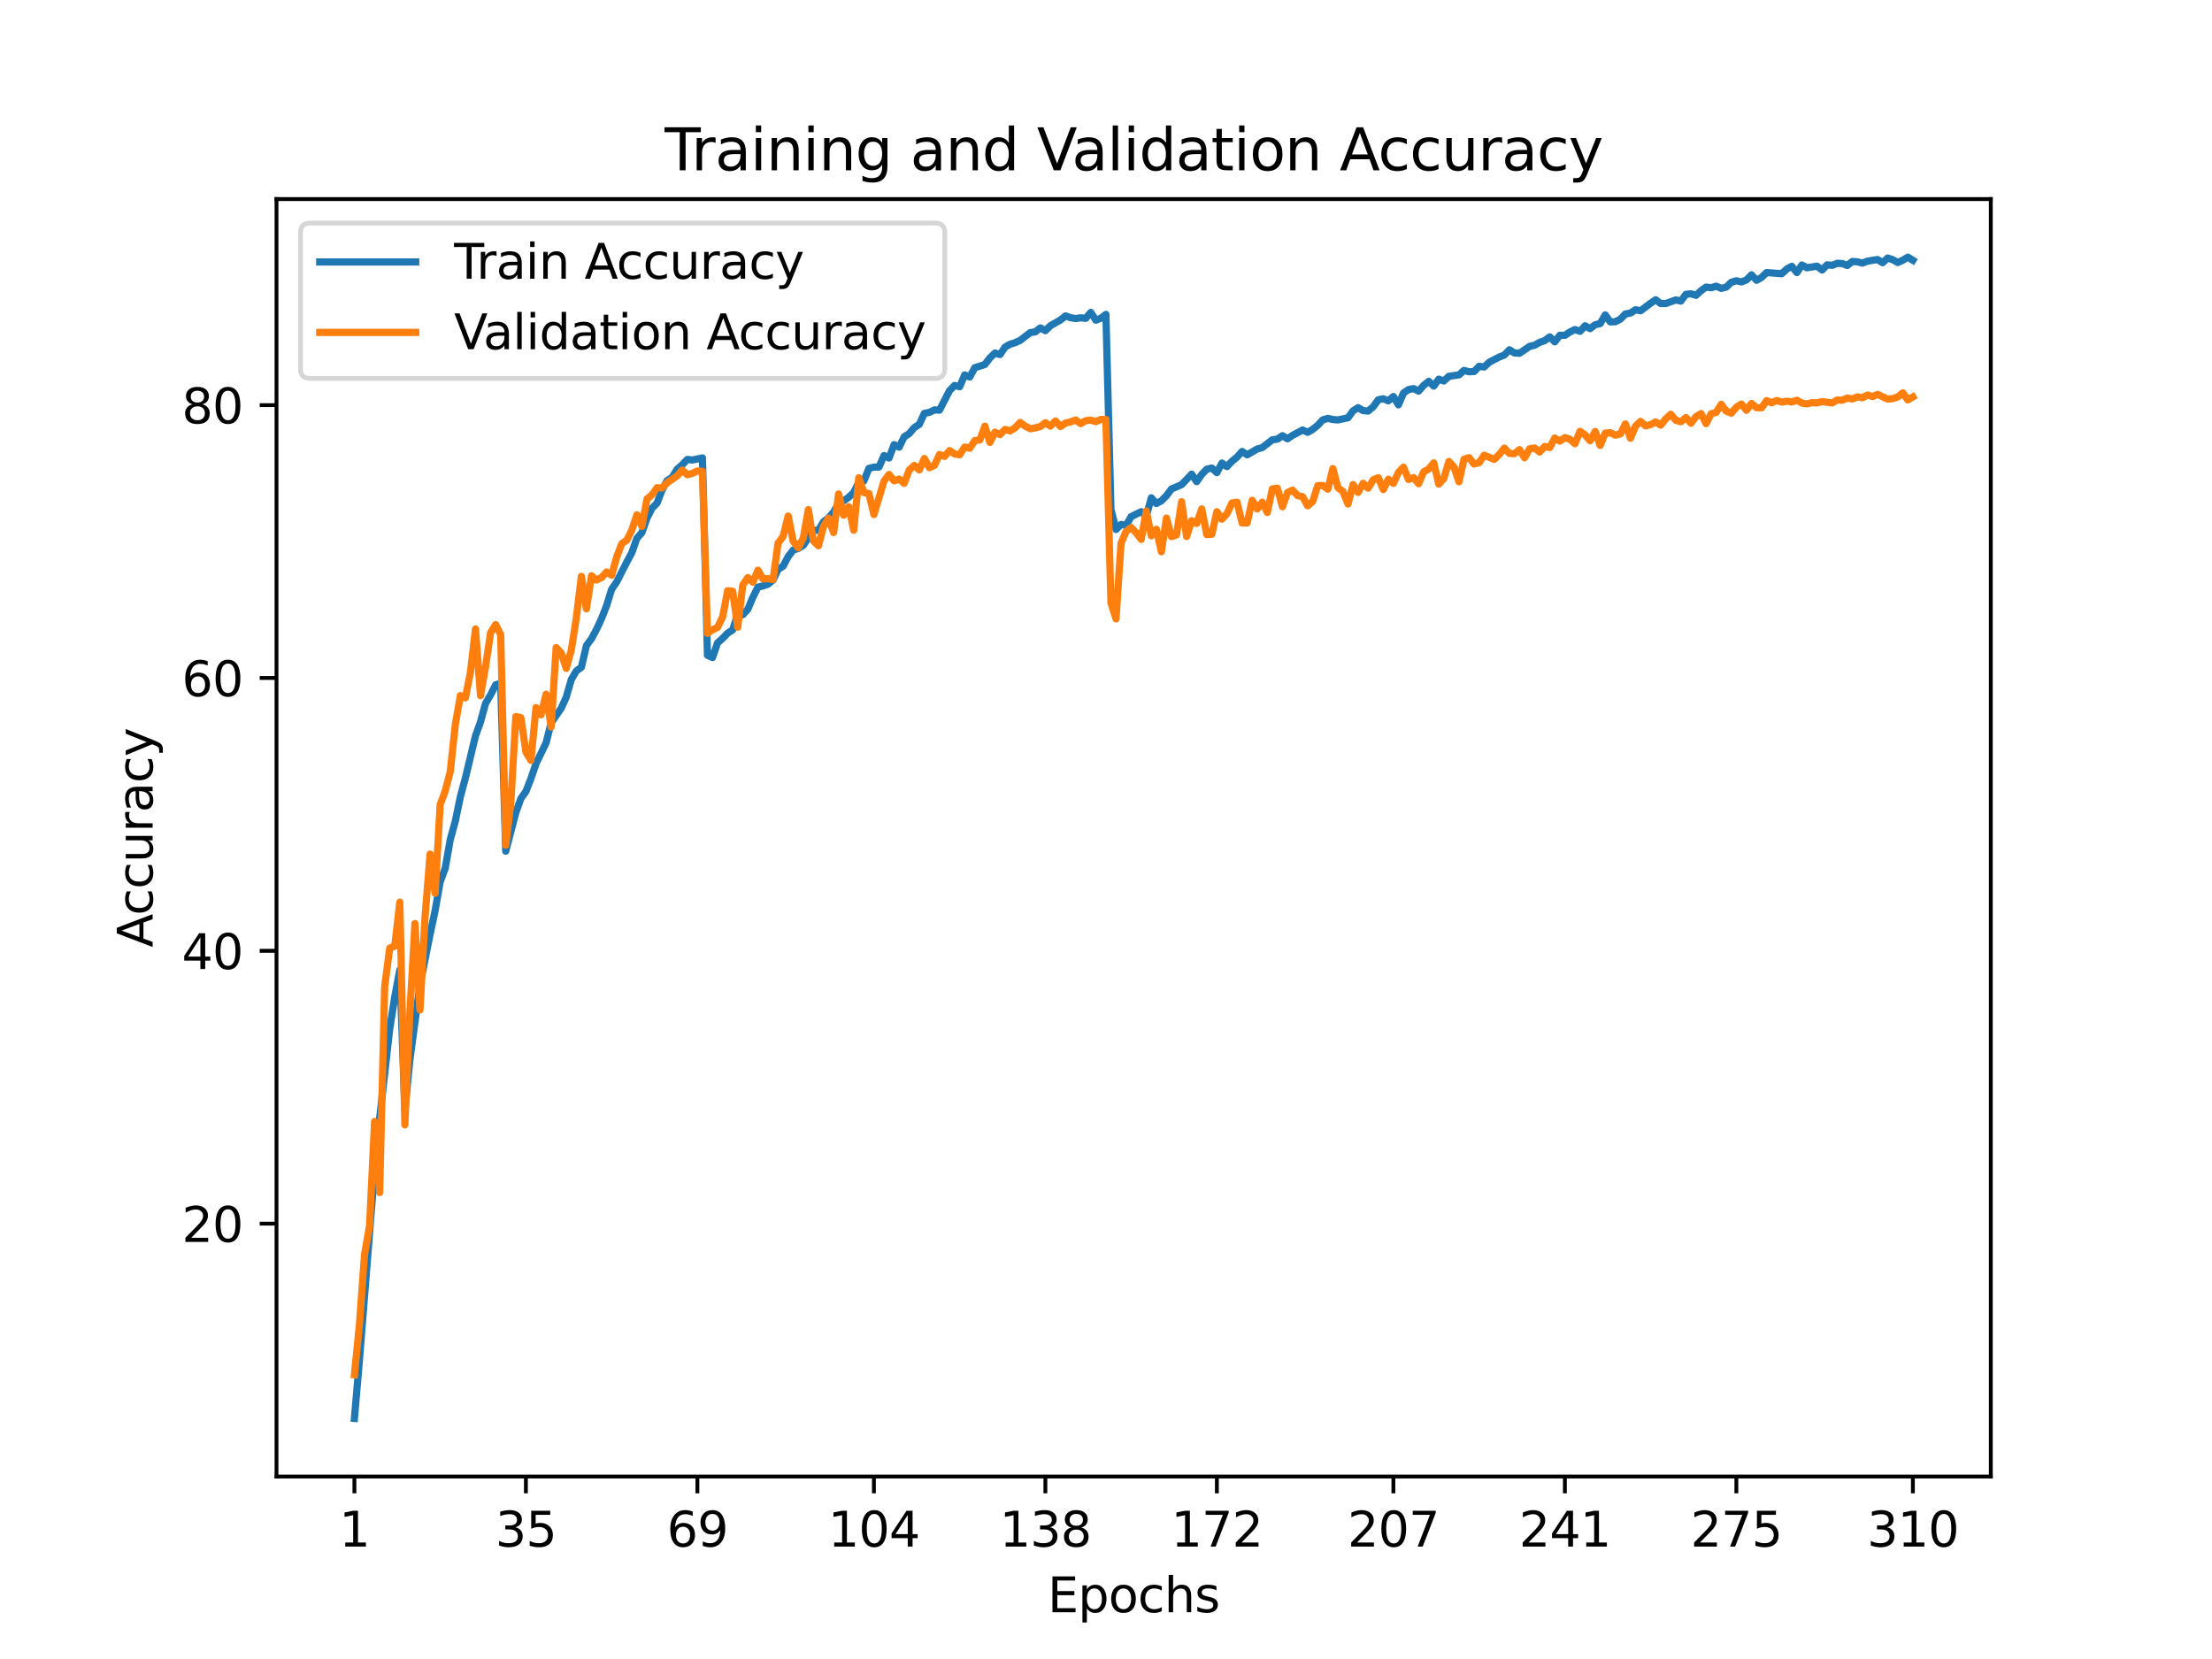 <?xml version="1.0" encoding="utf-8" standalone="no"?>
<!DOCTYPE svg PUBLIC "-//W3C//DTD SVG 1.1//EN"
  "http://www.w3.org/Graphics/SVG/1.1/DTD/svg11.dtd">
<svg height="345.6pt" version="1.1" viewBox="0 0 460.8 345.6" width="460.8pt" xmlns="http://www.w3.org/2000/svg" xmlns:xlink="http://www.w3.org/1999/xlink">
 <defs>
  <style type="text/css">*{stroke-linecap:butt;stroke-linejoin:round;}</style>
 </defs>
 <g id="figure_1">
  <g id="patch_1">
   <path d="M 0 345.6 
L 460.8 345.6 
L 460.8 0 
L 0 0 
z
" style="fill:#ffffff;"/>
  </g>
  <g id="axes_1">
   <g id="patch_2">
    <path d="M 57.6 307.584 
L 414.72 307.584 
L 414.72 41.472 
L 57.6 41.472 
z
" style="fill:#ffffff;"/>
   </g>
   <g id="matplotlib.axis_1">
    <g id="xtick_1">
     <g id="line2d_1">
      <defs>
       <path d="M 0 0 
L 0 3.5 
" id="mfaacbc6b7b" style="stroke:#000000;stroke-width:0.8;"/>
      </defs>
      <g>
       <use style="stroke:#000000;stroke-width:0.8;" x="73.833" xlink:href="#mfaacbc6b7b" y="307.584"/>
      </g>
     </g>
     <g id="text_1">
      <!-- 1 -->
      <g transform="translate(70.651 322.182)scale(0.1 -0.1)">
       <defs>
        <path d="M 794 531 
L 1825 531 
L 1825 4091 
L 703 3866 
L 703 4441 
L 1819 4666 
L 2450 4666 
L 2450 531 
L 3481 531 
L 3481 0 
L 794 0 
L 794 531 
z
" id="DejaVuSans-31" transform="scale(0.016)"/>
       </defs>
       <use xlink:href="#DejaVuSans-31"/>
      </g>
     </g>
    </g>
    <g id="xtick_2">
     <g id="line2d_2">
      <g>
       <use style="stroke:#000000;stroke-width:0.8;" x="109.555" xlink:href="#mfaacbc6b7b" y="307.584"/>
      </g>
     </g>
     <g id="text_2">
      <!-- 35 -->
      <g transform="translate(103.193 322.182)scale(0.1 -0.1)">
       <defs>
        <path d="M 2597 2516 
Q 3050 2419 3304 2112 
Q 3559 1806 3559 1356 
Q 3559 666 3084 287 
Q 2609 -91 1734 -91 
Q 1441 -91 1130 -33 
Q 819 25 488 141 
L 488 750 
Q 750 597 1062 519 
Q 1375 441 1716 441 
Q 2309 441 2620 675 
Q 2931 909 2931 1356 
Q 2931 1769 2642 2001 
Q 2353 2234 1838 2234 
L 1294 2234 
L 1294 2753 
L 1863 2753 
Q 2328 2753 2575 2939 
Q 2822 3125 2822 3475 
Q 2822 3834 2567 4026 
Q 2313 4219 1838 4219 
Q 1578 4219 1281 4162 
Q 984 4106 628 3988 
L 628 4550 
Q 988 4650 1302 4700 
Q 1616 4750 1894 4750 
Q 2613 4750 3031 4423 
Q 3450 4097 3450 3541 
Q 3450 3153 3228 2886 
Q 3006 2619 2597 2516 
z
" id="DejaVuSans-33" transform="scale(0.016)"/>
        <path d="M 691 4666 
L 3169 4666 
L 3169 4134 
L 1269 4134 
L 1269 2991 
Q 1406 3038 1543 3061 
Q 1681 3084 1819 3084 
Q 2600 3084 3056 2656 
Q 3513 2228 3513 1497 
Q 3513 744 3044 326 
Q 2575 -91 1722 -91 
Q 1428 -91 1123 -41 
Q 819 9 494 109 
L 494 744 
Q 775 591 1075 516 
Q 1375 441 1709 441 
Q 2250 441 2565 725 
Q 2881 1009 2881 1497 
Q 2881 1984 2565 2268 
Q 2250 2553 1709 2553 
Q 1456 2553 1204 2497 
Q 953 2441 691 2322 
L 691 4666 
z
" id="DejaVuSans-35" transform="scale(0.016)"/>
       </defs>
       <use xlink:href="#DejaVuSans-33"/>
       <use x="63.623" xlink:href="#DejaVuSans-35"/>
      </g>
     </g>
    </g>
    <g id="xtick_3">
     <g id="line2d_3">
      <g>
       <use style="stroke:#000000;stroke-width:0.8;" x="145.278" xlink:href="#mfaacbc6b7b" y="307.584"/>
      </g>
     </g>
     <g id="text_3">
      <!-- 69 -->
      <g transform="translate(138.915 322.182)scale(0.1 -0.1)">
       <defs>
        <path d="M 2113 2584 
Q 1688 2584 1439 2293 
Q 1191 2003 1191 1497 
Q 1191 994 1439 701 
Q 1688 409 2113 409 
Q 2538 409 2786 701 
Q 3034 994 3034 1497 
Q 3034 2003 2786 2293 
Q 2538 2584 2113 2584 
z
M 3366 4563 
L 3366 3988 
Q 3128 4100 2886 4159 
Q 2644 4219 2406 4219 
Q 1781 4219 1451 3797 
Q 1122 3375 1075 2522 
Q 1259 2794 1537 2939 
Q 1816 3084 2150 3084 
Q 2853 3084 3261 2657 
Q 3669 2231 3669 1497 
Q 3669 778 3244 343 
Q 2819 -91 2113 -91 
Q 1303 -91 875 529 
Q 447 1150 447 2328 
Q 447 3434 972 4092 
Q 1497 4750 2381 4750 
Q 2619 4750 2861 4703 
Q 3103 4656 3366 4563 
z
" id="DejaVuSans-36" transform="scale(0.016)"/>
        <path d="M 703 97 
L 703 672 
Q 941 559 1184 500 
Q 1428 441 1663 441 
Q 2288 441 2617 861 
Q 2947 1281 2994 2138 
Q 2813 1869 2534 1725 
Q 2256 1581 1919 1581 
Q 1219 1581 811 2004 
Q 403 2428 403 3163 
Q 403 3881 828 4315 
Q 1253 4750 1959 4750 
Q 2769 4750 3195 4129 
Q 3622 3509 3622 2328 
Q 3622 1225 3098 567 
Q 2575 -91 1691 -91 
Q 1453 -91 1209 -44 
Q 966 3 703 97 
z
M 1959 2075 
Q 2384 2075 2632 2365 
Q 2881 2656 2881 3163 
Q 2881 3666 2632 3958 
Q 2384 4250 1959 4250 
Q 1534 4250 1286 3958 
Q 1038 3666 1038 3163 
Q 1038 2656 1286 2365 
Q 1534 2075 1959 2075 
z
" id="DejaVuSans-39" transform="scale(0.016)"/>
       </defs>
       <use xlink:href="#DejaVuSans-36"/>
       <use x="63.623" xlink:href="#DejaVuSans-39"/>
      </g>
     </g>
    </g>
    <g id="xtick_4">
     <g id="line2d_4">
      <g>
       <use style="stroke:#000000;stroke-width:0.8;" x="182.051" xlink:href="#mfaacbc6b7b" y="307.584"/>
      </g>
     </g>
     <g id="text_4">
      <!-- 104 -->
      <g transform="translate(172.507 322.182)scale(0.1 -0.1)">
       <defs>
        <path d="M 2034 4250 
Q 1547 4250 1301 3770 
Q 1056 3291 1056 2328 
Q 1056 1369 1301 889 
Q 1547 409 2034 409 
Q 2525 409 2770 889 
Q 3016 1369 3016 2328 
Q 3016 3291 2770 3770 
Q 2525 4250 2034 4250 
z
M 2034 4750 
Q 2819 4750 3233 4129 
Q 3647 3509 3647 2328 
Q 3647 1150 3233 529 
Q 2819 -91 2034 -91 
Q 1250 -91 836 529 
Q 422 1150 422 2328 
Q 422 3509 836 4129 
Q 1250 4750 2034 4750 
z
" id="DejaVuSans-30" transform="scale(0.016)"/>
        <path d="M 2419 4116 
L 825 1625 
L 2419 1625 
L 2419 4116 
z
M 2253 4666 
L 3047 4666 
L 3047 1625 
L 3713 1625 
L 3713 1100 
L 3047 1100 
L 3047 0 
L 2419 0 
L 2419 1100 
L 313 1100 
L 313 1709 
L 2253 4666 
z
" id="DejaVuSans-34" transform="scale(0.016)"/>
       </defs>
       <use xlink:href="#DejaVuSans-31"/>
       <use x="63.623" xlink:href="#DejaVuSans-30"/>
       <use x="127.246" xlink:href="#DejaVuSans-34"/>
      </g>
     </g>
    </g>
    <g id="xtick_5">
     <g id="line2d_5">
      <g>
       <use style="stroke:#000000;stroke-width:0.8;" x="217.773" xlink:href="#mfaacbc6b7b" y="307.584"/>
      </g>
     </g>
     <g id="text_5">
      <!-- 138 -->
      <g transform="translate(208.23 322.182)scale(0.1 -0.1)">
       <defs>
        <path d="M 2034 2216 
Q 1584 2216 1326 1975 
Q 1069 1734 1069 1313 
Q 1069 891 1326 650 
Q 1584 409 2034 409 
Q 2484 409 2743 651 
Q 3003 894 3003 1313 
Q 3003 1734 2745 1975 
Q 2488 2216 2034 2216 
z
M 1403 2484 
Q 997 2584 770 2862 
Q 544 3141 544 3541 
Q 544 4100 942 4425 
Q 1341 4750 2034 4750 
Q 2731 4750 3128 4425 
Q 3525 4100 3525 3541 
Q 3525 3141 3298 2862 
Q 3072 2584 2669 2484 
Q 3125 2378 3379 2068 
Q 3634 1759 3634 1313 
Q 3634 634 3220 271 
Q 2806 -91 2034 -91 
Q 1263 -91 848 271 
Q 434 634 434 1313 
Q 434 1759 690 2068 
Q 947 2378 1403 2484 
z
M 1172 3481 
Q 1172 3119 1398 2916 
Q 1625 2713 2034 2713 
Q 2441 2713 2670 2916 
Q 2900 3119 2900 3481 
Q 2900 3844 2670 4047 
Q 2441 4250 2034 4250 
Q 1625 4250 1398 4047 
Q 1172 3844 1172 3481 
z
" id="DejaVuSans-38" transform="scale(0.016)"/>
       </defs>
       <use xlink:href="#DejaVuSans-31"/>
       <use x="63.623" xlink:href="#DejaVuSans-33"/>
       <use x="127.246" xlink:href="#DejaVuSans-38"/>
      </g>
     </g>
    </g>
    <g id="xtick_6">
     <g id="line2d_6">
      <g>
       <use style="stroke:#000000;stroke-width:0.8;" x="253.496" xlink:href="#mfaacbc6b7b" y="307.584"/>
      </g>
     </g>
     <g id="text_6">
      <!-- 172 -->
      <g transform="translate(243.952 322.182)scale(0.1 -0.1)">
       <defs>
        <path d="M 525 4666 
L 3525 4666 
L 3525 4397 
L 1831 0 
L 1172 0 
L 2766 4134 
L 525 4134 
L 525 4666 
z
" id="DejaVuSans-37" transform="scale(0.016)"/>
        <path d="M 1228 531 
L 3431 531 
L 3431 0 
L 469 0 
L 469 531 
Q 828 903 1448 1529 
Q 2069 2156 2228 2338 
Q 2531 2678 2651 2914 
Q 2772 3150 2772 3378 
Q 2772 3750 2511 3984 
Q 2250 4219 1831 4219 
Q 1534 4219 1204 4116 
Q 875 4013 500 3803 
L 500 4441 
Q 881 4594 1212 4672 
Q 1544 4750 1819 4750 
Q 2544 4750 2975 4387 
Q 3406 4025 3406 3419 
Q 3406 3131 3298 2873 
Q 3191 2616 2906 2266 
Q 2828 2175 2409 1742 
Q 1991 1309 1228 531 
z
" id="DejaVuSans-32" transform="scale(0.016)"/>
       </defs>
       <use xlink:href="#DejaVuSans-31"/>
       <use x="63.623" xlink:href="#DejaVuSans-37"/>
       <use x="127.246" xlink:href="#DejaVuSans-32"/>
      </g>
     </g>
    </g>
    <g id="xtick_7">
     <g id="line2d_7">
      <g>
       <use style="stroke:#000000;stroke-width:0.8;" x="290.269" xlink:href="#mfaacbc6b7b" y="307.584"/>
      </g>
     </g>
     <g id="text_7">
      <!-- 207 -->
      <g transform="translate(280.725 322.182)scale(0.1 -0.1)">
       <use xlink:href="#DejaVuSans-32"/>
       <use x="63.623" xlink:href="#DejaVuSans-30"/>
       <use x="127.246" xlink:href="#DejaVuSans-37"/>
      </g>
     </g>
    </g>
    <g id="xtick_8">
     <g id="line2d_8">
      <g>
       <use style="stroke:#000000;stroke-width:0.8;" x="325.992" xlink:href="#mfaacbc6b7b" y="307.584"/>
      </g>
     </g>
     <g id="text_8">
      <!-- 241 -->
      <g transform="translate(316.448 322.182)scale(0.1 -0.1)">
       <use xlink:href="#DejaVuSans-32"/>
       <use x="63.623" xlink:href="#DejaVuSans-34"/>
       <use x="127.246" xlink:href="#DejaVuSans-31"/>
      </g>
     </g>
    </g>
    <g id="xtick_9">
     <g id="line2d_9">
      <g>
       <use style="stroke:#000000;stroke-width:0.8;" x="361.714" xlink:href="#mfaacbc6b7b" y="307.584"/>
      </g>
     </g>
     <g id="text_9">
      <!-- 275 -->
      <g transform="translate(352.17 322.182)scale(0.1 -0.1)">
       <use xlink:href="#DejaVuSans-32"/>
       <use x="63.623" xlink:href="#DejaVuSans-37"/>
       <use x="127.246" xlink:href="#DejaVuSans-35"/>
      </g>
     </g>
    </g>
    <g id="xtick_10">
     <g id="line2d_10">
      <g>
       <use style="stroke:#000000;stroke-width:0.8;" x="398.487" xlink:href="#mfaacbc6b7b" y="307.584"/>
      </g>
     </g>
     <g id="text_10">
      <!-- 310 -->
      <g transform="translate(388.944 322.182)scale(0.1 -0.1)">
       <use xlink:href="#DejaVuSans-33"/>
       <use x="63.623" xlink:href="#DejaVuSans-31"/>
       <use x="127.246" xlink:href="#DejaVuSans-30"/>
      </g>
     </g>
    </g>
    <g id="text_11">
     <!-- Epochs -->
     <g transform="translate(218.244 335.861)scale(0.1 -0.1)">
      <defs>
       <path d="M 628 4666 
L 3578 4666 
L 3578 4134 
L 1259 4134 
L 1259 2753 
L 3481 2753 
L 3481 2222 
L 1259 2222 
L 1259 531 
L 3634 531 
L 3634 0 
L 628 0 
L 628 4666 
z
" id="DejaVuSans-45" transform="scale(0.016)"/>
       <path d="M 1159 525 
L 1159 -1331 
L 581 -1331 
L 581 3500 
L 1159 3500 
L 1159 2969 
Q 1341 3281 1617 3432 
Q 1894 3584 2278 3584 
Q 2916 3584 3314 3078 
Q 3713 2572 3713 1747 
Q 3713 922 3314 415 
Q 2916 -91 2278 -91 
Q 1894 -91 1617 61 
Q 1341 213 1159 525 
z
M 3116 1747 
Q 3116 2381 2855 2742 
Q 2594 3103 2138 3103 
Q 1681 3103 1420 2742 
Q 1159 2381 1159 1747 
Q 1159 1113 1420 752 
Q 1681 391 2138 391 
Q 2594 391 2855 752 
Q 3116 1113 3116 1747 
z
" id="DejaVuSans-70" transform="scale(0.016)"/>
       <path d="M 1959 3097 
Q 1497 3097 1228 2736 
Q 959 2375 959 1747 
Q 959 1119 1226 758 
Q 1494 397 1959 397 
Q 2419 397 2687 759 
Q 2956 1122 2956 1747 
Q 2956 2369 2687 2733 
Q 2419 3097 1959 3097 
z
M 1959 3584 
Q 2709 3584 3137 3096 
Q 3566 2609 3566 1747 
Q 3566 888 3137 398 
Q 2709 -91 1959 -91 
Q 1206 -91 779 398 
Q 353 888 353 1747 
Q 353 2609 779 3096 
Q 1206 3584 1959 3584 
z
" id="DejaVuSans-6f" transform="scale(0.016)"/>
       <path d="M 3122 3366 
L 3122 2828 
Q 2878 2963 2633 3030 
Q 2388 3097 2138 3097 
Q 1578 3097 1268 2742 
Q 959 2388 959 1747 
Q 959 1106 1268 751 
Q 1578 397 2138 397 
Q 2388 397 2633 464 
Q 2878 531 3122 666 
L 3122 134 
Q 2881 22 2623 -34 
Q 2366 -91 2075 -91 
Q 1284 -91 818 406 
Q 353 903 353 1747 
Q 353 2603 823 3093 
Q 1294 3584 2113 3584 
Q 2378 3584 2631 3529 
Q 2884 3475 3122 3366 
z
" id="DejaVuSans-63" transform="scale(0.016)"/>
       <path d="M 3513 2113 
L 3513 0 
L 2938 0 
L 2938 2094 
Q 2938 2591 2744 2837 
Q 2550 3084 2163 3084 
Q 1697 3084 1428 2787 
Q 1159 2491 1159 1978 
L 1159 0 
L 581 0 
L 581 4863 
L 1159 4863 
L 1159 2956 
Q 1366 3272 1645 3428 
Q 1925 3584 2291 3584 
Q 2894 3584 3203 3211 
Q 3513 2838 3513 2113 
z
" id="DejaVuSans-68" transform="scale(0.016)"/>
       <path d="M 2834 3397 
L 2834 2853 
Q 2591 2978 2328 3040 
Q 2066 3103 1784 3103 
Q 1356 3103 1142 2972 
Q 928 2841 928 2578 
Q 928 2378 1081 2264 
Q 1234 2150 1697 2047 
L 1894 2003 
Q 2506 1872 2764 1633 
Q 3022 1394 3022 966 
Q 3022 478 2636 193 
Q 2250 -91 1575 -91 
Q 1294 -91 989 -36 
Q 684 19 347 128 
L 347 722 
Q 666 556 975 473 
Q 1284 391 1588 391 
Q 1994 391 2212 530 
Q 2431 669 2431 922 
Q 2431 1156 2273 1281 
Q 2116 1406 1581 1522 
L 1381 1569 
Q 847 1681 609 1914 
Q 372 2147 372 2553 
Q 372 3047 722 3315 
Q 1072 3584 1716 3584 
Q 2034 3584 2315 3537 
Q 2597 3491 2834 3397 
z
" id="DejaVuSans-73" transform="scale(0.016)"/>
      </defs>
      <use xlink:href="#DejaVuSans-45"/>
      <use x="63.184" xlink:href="#DejaVuSans-70"/>
      <use x="126.66" xlink:href="#DejaVuSans-6f"/>
      <use x="187.842" xlink:href="#DejaVuSans-63"/>
      <use x="242.822" xlink:href="#DejaVuSans-68"/>
      <use x="306.201" xlink:href="#DejaVuSans-73"/>
     </g>
    </g>
   </g>
   <g id="matplotlib.axis_2">
    <g id="ytick_1">
     <g id="line2d_11">
      <defs>
       <path d="M 0 0 
L -3.5 0 
" id="m1e7a1a86e3" style="stroke:#000000;stroke-width:0.8;"/>
      </defs>
      <g>
       <use style="stroke:#000000;stroke-width:0.8;" x="57.6" xlink:href="#m1e7a1a86e3" y="254.907"/>
      </g>
     </g>
     <g id="text_12">
      <!-- 20 -->
      <g transform="translate(37.875 258.706)scale(0.1 -0.1)">
       <use xlink:href="#DejaVuSans-32"/>
       <use x="63.623" xlink:href="#DejaVuSans-30"/>
      </g>
     </g>
    </g>
    <g id="ytick_2">
     <g id="line2d_12">
      <g>
       <use style="stroke:#000000;stroke-width:0.8;" x="57.6" xlink:href="#m1e7a1a86e3" y="198.07"/>
      </g>
     </g>
     <g id="text_13">
      <!-- 40 -->
      <g transform="translate(37.875 201.869)scale(0.1 -0.1)">
       <use xlink:href="#DejaVuSans-34"/>
       <use x="63.623" xlink:href="#DejaVuSans-30"/>
      </g>
     </g>
    </g>
    <g id="ytick_3">
     <g id="line2d_13">
      <g>
       <use style="stroke:#000000;stroke-width:0.8;" x="57.6" xlink:href="#m1e7a1a86e3" y="141.233"/>
      </g>
     </g>
     <g id="text_14">
      <!-- 60 -->
      <g transform="translate(37.875 145.032)scale(0.1 -0.1)">
       <use xlink:href="#DejaVuSans-36"/>
       <use x="63.623" xlink:href="#DejaVuSans-30"/>
      </g>
     </g>
    </g>
    <g id="ytick_4">
     <g id="line2d_14">
      <g>
       <use style="stroke:#000000;stroke-width:0.8;" x="57.6" xlink:href="#m1e7a1a86e3" y="84.396"/>
      </g>
     </g>
     <g id="text_15">
      <!-- 80 -->
      <g transform="translate(37.875 88.195)scale(0.1 -0.1)">
       <use xlink:href="#DejaVuSans-38"/>
       <use x="63.623" xlink:href="#DejaVuSans-30"/>
      </g>
     </g>
    </g>
    <g id="text_16">
     <!-- Accuracy -->
     <g transform="translate(31.795 197.356)rotate(-90)scale(0.1 -0.1)">
      <defs>
       <path d="M 2188 4044 
L 1331 1722 
L 3047 1722 
L 2188 4044 
z
M 1831 4666 
L 2547 4666 
L 4325 0 
L 3669 0 
L 3244 1197 
L 1141 1197 
L 716 0 
L 50 0 
L 1831 4666 
z
" id="DejaVuSans-41" transform="scale(0.016)"/>
       <path d="M 544 1381 
L 544 3500 
L 1119 3500 
L 1119 1403 
Q 1119 906 1312 657 
Q 1506 409 1894 409 
Q 2359 409 2629 706 
Q 2900 1003 2900 1516 
L 2900 3500 
L 3475 3500 
L 3475 0 
L 2900 0 
L 2900 538 
Q 2691 219 2414 64 
Q 2138 -91 1772 -91 
Q 1169 -91 856 284 
Q 544 659 544 1381 
z
M 1991 3584 
L 1991 3584 
z
" id="DejaVuSans-75" transform="scale(0.016)"/>
       <path d="M 2631 2963 
Q 2534 3019 2420 3045 
Q 2306 3072 2169 3072 
Q 1681 3072 1420 2755 
Q 1159 2438 1159 1844 
L 1159 0 
L 581 0 
L 581 3500 
L 1159 3500 
L 1159 2956 
Q 1341 3275 1631 3429 
Q 1922 3584 2338 3584 
Q 2397 3584 2469 3576 
Q 2541 3569 2628 3553 
L 2631 2963 
z
" id="DejaVuSans-72" transform="scale(0.016)"/>
       <path d="M 2194 1759 
Q 1497 1759 1228 1600 
Q 959 1441 959 1056 
Q 959 750 1161 570 
Q 1363 391 1709 391 
Q 2188 391 2477 730 
Q 2766 1069 2766 1631 
L 2766 1759 
L 2194 1759 
z
M 3341 1997 
L 3341 0 
L 2766 0 
L 2766 531 
Q 2569 213 2275 61 
Q 1981 -91 1556 -91 
Q 1019 -91 701 211 
Q 384 513 384 1019 
Q 384 1609 779 1909 
Q 1175 2209 1959 2209 
L 2766 2209 
L 2766 2266 
Q 2766 2663 2505 2880 
Q 2244 3097 1772 3097 
Q 1472 3097 1187 3025 
Q 903 2953 641 2809 
L 641 3341 
Q 956 3463 1253 3523 
Q 1550 3584 1831 3584 
Q 2591 3584 2966 3190 
Q 3341 2797 3341 1997 
z
" id="DejaVuSans-61" transform="scale(0.016)"/>
       <path d="M 2059 -325 
Q 1816 -950 1584 -1140 
Q 1353 -1331 966 -1331 
L 506 -1331 
L 506 -850 
L 844 -850 
Q 1081 -850 1212 -737 
Q 1344 -625 1503 -206 
L 1606 56 
L 191 3500 
L 800 3500 
L 1894 763 
L 2988 3500 
L 3597 3500 
L 2059 -325 
z
" id="DejaVuSans-79" transform="scale(0.016)"/>
      </defs>
      <use xlink:href="#DejaVuSans-41"/>
      <use x="66.658" xlink:href="#DejaVuSans-63"/>
      <use x="121.639" xlink:href="#DejaVuSans-63"/>
      <use x="176.619" xlink:href="#DejaVuSans-75"/>
      <use x="239.998" xlink:href="#DejaVuSans-72"/>
      <use x="281.111" xlink:href="#DejaVuSans-61"/>
      <use x="342.391" xlink:href="#DejaVuSans-63"/>
      <use x="397.371" xlink:href="#DejaVuSans-79"/>
     </g>
    </g>
   </g>
   <g id="line2d_15">
    <path clip-path="url(#p18d6a155e5)" d="M 73.833 295.488 
L 74.883 283.274 
L 76.985 256.839 
L 78.035 243.761 
L 79.086 232.968 
L 81.187 214.325 
L 82.238 207.652 
L 83.289 202.048 
L 84.339 231.28 
L 85.39 220.748 
L 87.491 205.123 
L 89.593 194.631 
L 90.643 189.698 
L 91.694 183.713 
L 92.745 180.877 
L 93.795 174.897 
L 94.846 171.078 
L 95.897 165.991 
L 96.947 162.075 
L 99.049 153.305 
L 100.099 150.372 
L 101.15 146.53 
L 102.201 144.746 
L 103.251 142.66 
L 104.302 142.364 
L 105.353 177.319 
L 107.454 169.288 
L 108.505 166.349 
L 109.555 164.883 
L 110.606 162.172 
L 111.657 159.097 
L 113.758 154.749 
L 114.809 150.571 
L 116.91 147.548 
L 117.961 145.217 
L 119.011 141.563 
L 120.062 139.767 
L 121.113 138.994 
L 122.163 134.487 
L 123.214 133.066 
L 124.265 131.105 
L 125.315 128.848 
L 126.366 126.154 
L 127.416 122.755 
L 128.467 121.221 
L 130.568 117.094 
L 131.619 115.139 
L 132.67 112.144 
L 133.72 110.956 
L 134.771 107.955 
L 135.822 105.869 
L 136.872 104.812 
L 137.923 102.072 
L 138.974 100.129 
L 140.024 99.447 
L 141.075 97.719 
L 142.126 96.821 
L 143.176 95.707 
L 144.227 95.826 
L 146.328 95.394 
L 147.379 136.51 
L 148.43 136.987 
L 149.48 133.918 
L 150.531 132.986 
L 151.582 131.9 
L 152.632 131.218 
L 153.683 127.945 
L 154.734 128.058 
L 155.784 126.922 
L 156.835 124.426 
L 157.886 122.306 
L 158.936 122.068 
L 159.987 121.698 
L 161.038 120.84 
L 162.088 118.618 
L 163.139 117.936 
L 164.19 115.952 
L 165.24 114.582 
L 166.291 114.258 
L 167.342 113.599 
L 169.443 110.462 
L 170.494 110.473 
L 171.544 108.7 
L 172.595 107.887 
L 173.646 106.699 
L 174.696 104.869 
L 175.747 104.335 
L 176.798 103.59 
L 177.848 102.601 
L 178.899 100.464 
L 179.95 100.22 
L 181 97.582 
L 182.051 97.315 
L 183.102 97.293 
L 184.152 94.905 
L 185.203 95.411 
L 186.254 92.626 
L 187.304 93.149 
L 188.355 91.006 
L 189.406 90.324 
L 190.456 89.08 
L 191.507 88.403 
L 192.558 86.107 
L 193.608 85.908 
L 194.659 85.397 
L 195.71 85.442 
L 197.811 81.367 
L 198.862 80.298 
L 199.912 80.565 
L 200.963 78.099 
L 202.013 78.542 
L 203.064 76.604 
L 205.165 75.933 
L 206.216 74.558 
L 207.267 73.552 
L 208.317 73.859 
L 209.368 72.307 
L 210.419 71.71 
L 211.469 71.392 
L 212.52 70.903 
L 214.621 69.289 
L 215.672 69.124 
L 216.723 68.311 
L 217.773 68.886 
L 218.824 67.851 
L 220.925 66.652 
L 221.976 65.805 
L 223.027 66.191 
L 224.077 66.356 
L 225.128 66.203 
L 226.179 66.322 
L 227.229 65.083 
L 228.28 66.703 
L 229.331 66.288 
L 230.381 65.498 
L 231.432 106.136 
L 232.483 110.302 
L 233.533 109.257 
L 234.584 109.439 
L 235.635 107.625 
L 237.736 106.597 
L 238.787 107.54 
L 239.837 103.704 
L 240.888 104.903 
L 241.939 104.323 
L 242.989 103.272 
L 244.04 101.862 
L 246.141 100.97 
L 248.243 98.776 
L 249.293 100.339 
L 250.344 98.827 
L 251.395 97.742 
L 252.445 97.503 
L 253.496 98.458 
L 254.547 96.457 
L 255.597 97.202 
L 256.648 96.082 
L 257.699 95.224 
L 258.749 94.047 
L 259.8 94.752 
L 261.901 93.53 
L 262.952 93.251 
L 265.053 91.615 
L 266.104 91.484 
L 267.155 90.762 
L 268.205 91.416 
L 269.256 90.694 
L 271.357 89.58 
L 272.408 90.057 
L 273.459 89.449 
L 274.509 88.596 
L 275.56 87.465 
L 276.61 87.153 
L 277.661 87.392 
L 278.712 87.482 
L 280.813 87.028 
L 281.864 85.584 
L 282.914 84.925 
L 283.965 85.544 
L 285.016 85.63 
L 286.066 84.743 
L 287.117 83.282 
L 288.168 83.072 
L 289.218 83.504 
L 290.269 82.6 
L 291.32 84.345 
L 292.37 81.873 
L 293.421 81.157 
L 294.472 80.958 
L 295.522 81.475 
L 296.573 80.287 
L 297.624 79.434 
L 298.674 80.429 
L 299.725 78.98 
L 300.776 79.372 
L 301.826 78.389 
L 303.928 78.093 
L 304.978 77.167 
L 306.029 77.451 
L 307.08 77.4 
L 308.13 76.308 
L 309.181 76.456 
L 310.232 75.456 
L 312.333 74.37 
L 313.384 73.967 
L 314.434 72.864 
L 315.485 73.523 
L 316.536 73.597 
L 318.637 72.165 
L 319.688 71.915 
L 320.738 71.318 
L 321.789 70.96 
L 322.84 70.176 
L 323.89 71.21 
L 324.941 69.846 
L 325.992 69.857 
L 327.042 69.164 
L 328.093 68.652 
L 329.144 69.022 
L 330.194 67.868 
L 331.245 68.465 
L 332.296 67.652 
L 333.346 67.413 
L 334.397 65.6 
L 335.448 67.055 
L 336.498 67.027 
L 337.549 66.487 
L 338.6 65.407 
L 339.65 65.22 
L 340.701 64.526 
L 341.752 64.742 
L 343.853 63.168 
L 344.904 62.446 
L 345.954 63.23 
L 347.005 63.236 
L 349.106 62.48 
L 350.157 62.719 
L 351.207 61.315 
L 352.258 61.195 
L 353.309 61.525 
L 354.359 60.559 
L 355.41 59.803 
L 356.461 59.945 
L 357.511 59.615 
L 358.562 60.07 
L 359.613 59.809 
L 360.663 58.803 
L 361.714 58.49 
L 362.765 58.734 
L 363.815 58.331 
L 364.866 57.251 
L 365.917 58.388 
L 366.967 57.802 
L 368.018 56.774 
L 371.17 57.018 
L 372.221 56.046 
L 373.271 55.478 
L 374.322 56.785 
L 375.373 55.205 
L 376.423 55.785 
L 378.525 55.444 
L 379.575 56.251 
L 380.626 55.165 
L 381.677 55.273 
L 382.727 54.853 
L 383.778 54.898 
L 384.829 55.302 
L 385.879 54.472 
L 386.93 54.54 
L 387.981 54.807 
L 389.031 54.404 
L 391.133 54.062 
L 392.183 54.733 
L 393.234 53.75 
L 394.285 54.097 
L 395.335 54.688 
L 396.386 54.216 
L 397.437 53.568 
L 398.487 54.222 
L 398.487 54.222 
" style="fill:none;stroke:#1f77b4;stroke-linecap:square;stroke-width:1.5;"/>
   </g>
   <g id="line2d_16">
    <path clip-path="url(#p18d6a155e5)" d="M 73.833 286.394 
L 74.883 275.879 
L 75.934 261.358 
L 76.985 255.361 
L 78.035 233.621 
L 79.086 248.427 
L 80.137 205.515 
L 81.187 197.501 
L 82.238 197.104 
L 83.289 187.924 
L 84.339 234.332 
L 85.39 210.858 
L 86.441 192.386 
L 87.491 210.375 
L 88.542 191.107 
L 89.593 177.921 
L 90.643 186.077 
L 91.694 167.605 
L 92.745 164.792 
L 93.795 160.728 
L 94.846 151.009 
L 95.897 144.899 
L 96.947 145.382 
L 97.998 140.068 
L 99.049 131.031 
L 100.099 144.927 
L 101.15 138.903 
L 102.201 131.798 
L 103.251 130.121 
L 104.302 132.196 
L 105.353 176.074 
L 106.403 167.35 
L 107.454 149.275 
L 108.505 149.503 
L 109.555 156.664 
L 110.606 158.398 
L 111.657 147.4 
L 112.707 148.906 
L 113.758 144.615 
L 114.809 151.435 
L 115.859 134.896 
L 116.91 136.032 
L 117.961 139.244 
L 119.011 135.436 
L 120.062 128.672 
L 121.113 120.061 
L 122.163 126.825 
L 123.214 119.948 
L 124.265 120.829 
L 125.315 120.317 
L 126.366 119.152 
L 127.416 119.834 
L 128.467 116.026 
L 129.518 113.269 
L 130.568 112.53 
L 131.619 110.427 
L 132.67 107.245 
L 133.72 109.66 
L 134.771 103.977 
L 135.822 103.067 
L 136.872 101.589 
L 137.923 101.646 
L 138.974 100.566 
L 141.075 99.117 
L 142.126 97.923 
L 143.176 98.89 
L 144.227 98.605 
L 145.278 98.122 
L 146.328 98.179 
L 147.379 131.94 
L 148.43 131.201 
L 149.48 130.69 
L 150.531 128.53 
L 151.582 123.045 
L 152.632 123.159 
L 153.683 130.661 
L 154.734 121.88 
L 155.784 120.317 
L 156.835 121.283 
L 157.886 118.783 
L 158.936 120.601 
L 159.987 120.544 
L 161.038 120.743 
L 162.088 113.156 
L 163.139 111.735 
L 164.19 107.5 
L 165.24 112.758 
L 166.291 114.122 
L 167.342 112.076 
L 168.392 106.165 
L 169.443 112.673 
L 170.494 113.696 
L 171.544 109.689 
L 172.595 107.955 
L 173.646 110.939 
L 174.696 102.897 
L 175.747 107.33 
L 176.798 105.54 
L 177.848 110.456 
L 178.899 99.515 
L 179.95 102.612 
L 181 102.811 
L 182.051 107.188 
L 184.152 100.225 
L 185.203 98.833 
L 186.254 100.168 
L 187.304 99.799 
L 188.355 100.68 
L 189.406 97.923 
L 190.456 96.957 
L 191.507 97.895 
L 192.558 95.508 
L 193.608 97.44 
L 194.659 96.929 
L 195.71 94.684 
L 196.76 95.082 
L 197.811 93.86 
L 198.862 94.57 
L 199.912 94.741 
L 200.963 93.121 
L 202.013 93.376 
L 203.064 91.785 
L 204.115 91.643 
L 205.165 88.773 
L 206.216 92.154 
L 207.267 90.023 
L 208.317 90.535 
L 209.368 89.455 
L 210.419 89.767 
L 211.469 89.114 
L 212.52 88.005 
L 213.571 88.773 
L 214.621 89.313 
L 215.672 89.142 
L 216.723 88.858 
L 217.773 88.062 
L 218.824 88.773 
L 219.875 87.693 
L 220.925 88.858 
L 221.976 88.119 
L 223.027 87.892 
L 224.077 87.494 
L 225.128 88.261 
L 226.179 87.636 
L 227.229 87.522 
L 228.28 87.835 
L 229.331 87.38 
L 230.381 87.38 
L 231.432 125.603 
L 232.483 128.928 
L 233.533 113.156 
L 234.584 110.712 
L 235.635 109.888 
L 236.685 110.996 
L 237.736 112.36 
L 238.787 106.449 
L 239.837 111.621 
L 240.888 110.257 
L 241.939 114.946 
L 242.989 107.927 
L 244.04 111.792 
L 245.091 111.422 
L 246.141 104.516 
L 247.192 111.763 
L 248.243 108.467 
L 249.293 109.035 
L 250.344 106.023 
L 251.395 111.365 
L 252.445 111.308 
L 253.496 106.591 
L 254.547 108.154 
L 255.597 107.017 
L 256.648 104.772 
L 257.699 104.63 
L 258.749 108.95 
L 259.8 108.95 
L 260.851 104.232 
L 261.901 106.023 
L 262.952 104.602 
L 264.003 106.762 
L 265.053 101.845 
L 266.104 101.703 
L 267.155 105.568 
L 268.205 102.612 
L 269.256 102.101 
L 270.307 103.238 
L 271.357 103.465 
L 272.408 105.369 
L 273.459 104.46 
L 274.509 101.163 
L 275.56 101.135 
L 276.61 101.902 
L 277.661 97.611 
L 278.712 101.589 
L 279.762 102.385 
L 280.813 105 
L 281.864 100.936 
L 282.914 102.584 
L 283.965 100.68 
L 285.016 101.703 
L 286.066 99.941 
L 287.117 99.515 
L 288.168 101.987 
L 289.218 99.827 
L 290.269 100.708 
L 291.32 98.407 
L 292.37 97.327 
L 293.421 99.884 
L 294.472 99.486 
L 295.522 100.765 
L 296.573 98.293 
L 297.624 97.724 
L 298.674 96.417 
L 299.725 100.851 
L 300.776 99.685 
L 301.826 96.133 
L 302.877 97.241 
L 303.928 100.367 
L 304.978 95.678 
L 306.029 95.337 
L 307.08 96.673 
L 308.13 96.389 
L 309.181 94.826 
L 311.282 95.707 
L 312.333 94.655 
L 313.384 93.348 
L 314.434 94.456 
L 315.485 94.513 
L 316.536 93.661 
L 317.586 95.366 
L 318.637 93.49 
L 319.688 93.32 
L 320.738 94.172 
L 321.789 93.007 
L 322.84 93.234 
L 323.89 91.245 
L 324.941 91.899 
L 325.992 91.16 
L 327.042 91.501 
L 328.093 92.439 
L 329.144 89.853 
L 330.194 90.591 
L 331.245 91.813 
L 332.296 89.881 
L 333.346 92.808 
L 334.397 90.222 
L 335.448 90.137 
L 336.498 90.648 
L 337.549 90.393 
L 338.6 88.318 
L 339.65 91.302 
L 340.701 88.773 
L 341.752 87.778 
L 342.802 88.716 
L 343.853 88.46 
L 344.904 87.892 
L 345.954 88.574 
L 347.005 87.267 
L 348.055 86.3 
L 349.106 87.551 
L 350.157 87.863 
L 351.207 86.982 
L 352.258 88.176 
L 353.309 86.783 
L 354.359 86.158 
L 355.41 88.261 
L 356.461 86.187 
L 357.511 85.902 
L 358.562 84.226 
L 359.613 85.647 
L 360.663 86.073 
L 361.714 84.823 
L 362.765 84.169 
L 363.815 85.476 
L 364.866 84.055 
L 365.917 84.936 
L 366.967 84.965 
L 368.018 83.458 
L 369.069 83.913 
L 370.119 83.43 
L 371.17 83.771 
L 372.221 83.572 
L 373.271 83.743 
L 374.322 83.373 
L 375.373 83.97 
L 376.423 84.14 
L 377.474 83.885 
L 378.525 83.942 
L 379.575 83.657 
L 381.677 83.942 
L 382.727 83.316 
L 383.778 83.373 
L 384.829 82.919 
L 385.879 83.117 
L 386.93 82.663 
L 387.981 82.862 
L 389.031 82.293 
L 390.082 82.606 
L 391.133 82.151 
L 393.234 83.146 
L 394.285 83.032 
L 395.335 82.691 
L 396.386 81.839 
L 397.437 83.316 
L 398.487 82.691 
L 398.487 82.691 
" style="fill:none;stroke:#ff7f0e;stroke-linecap:square;stroke-width:1.5;"/>
   </g>
   <g id="patch_3">
    <path d="M 57.6 307.584 
L 57.6 41.472 
" style="fill:none;stroke:#000000;stroke-linecap:square;stroke-linejoin:miter;stroke-width:0.8;"/>
   </g>
   <g id="patch_4">
    <path d="M 414.72 307.584 
L 414.72 41.472 
" style="fill:none;stroke:#000000;stroke-linecap:square;stroke-linejoin:miter;stroke-width:0.8;"/>
   </g>
   <g id="patch_5">
    <path d="M 57.6 307.584 
L 414.72 307.584 
" style="fill:none;stroke:#000000;stroke-linecap:square;stroke-linejoin:miter;stroke-width:0.8;"/>
   </g>
   <g id="patch_6">
    <path d="M 57.6 41.472 
L 414.72 41.472 
" style="fill:none;stroke:#000000;stroke-linecap:square;stroke-linejoin:miter;stroke-width:0.8;"/>
   </g>
   <g id="text_17">
    <!-- Training and Validation Accuracy -->
    <g transform="translate(138.458 35.472)scale(0.12 -0.12)">
     <defs>
      <path d="M -19 4666 
L 3928 4666 
L 3928 4134 
L 2272 4134 
L 2272 0 
L 1638 0 
L 1638 4134 
L -19 4134 
L -19 4666 
z
" id="DejaVuSans-54" transform="scale(0.016)"/>
      <path d="M 603 3500 
L 1178 3500 
L 1178 0 
L 603 0 
L 603 3500 
z
M 603 4863 
L 1178 4863 
L 1178 4134 
L 603 4134 
L 603 4863 
z
" id="DejaVuSans-69" transform="scale(0.016)"/>
      <path d="M 3513 2113 
L 3513 0 
L 2938 0 
L 2938 2094 
Q 2938 2591 2744 2837 
Q 2550 3084 2163 3084 
Q 1697 3084 1428 2787 
Q 1159 2491 1159 1978 
L 1159 0 
L 581 0 
L 581 3500 
L 1159 3500 
L 1159 2956 
Q 1366 3272 1645 3428 
Q 1925 3584 2291 3584 
Q 2894 3584 3203 3211 
Q 3513 2838 3513 2113 
z
" id="DejaVuSans-6e" transform="scale(0.016)"/>
      <path d="M 2906 1791 
Q 2906 2416 2648 2759 
Q 2391 3103 1925 3103 
Q 1463 3103 1205 2759 
Q 947 2416 947 1791 
Q 947 1169 1205 825 
Q 1463 481 1925 481 
Q 2391 481 2648 825 
Q 2906 1169 2906 1791 
z
M 3481 434 
Q 3481 -459 3084 -895 
Q 2688 -1331 1869 -1331 
Q 1566 -1331 1297 -1286 
Q 1028 -1241 775 -1147 
L 775 -588 
Q 1028 -725 1275 -790 
Q 1522 -856 1778 -856 
Q 2344 -856 2625 -561 
Q 2906 -266 2906 331 
L 2906 616 
Q 2728 306 2450 153 
Q 2172 0 1784 0 
Q 1141 0 747 490 
Q 353 981 353 1791 
Q 353 2603 747 3093 
Q 1141 3584 1784 3584 
Q 2172 3584 2450 3431 
Q 2728 3278 2906 2969 
L 2906 3500 
L 3481 3500 
L 3481 434 
z
" id="DejaVuSans-67" transform="scale(0.016)"/>
      <path id="DejaVuSans-20" transform="scale(0.016)"/>
      <path d="M 2906 2969 
L 2906 4863 
L 3481 4863 
L 3481 0 
L 2906 0 
L 2906 525 
Q 2725 213 2448 61 
Q 2172 -91 1784 -91 
Q 1150 -91 751 415 
Q 353 922 353 1747 
Q 353 2572 751 3078 
Q 1150 3584 1784 3584 
Q 2172 3584 2448 3432 
Q 2725 3281 2906 2969 
z
M 947 1747 
Q 947 1113 1208 752 
Q 1469 391 1925 391 
Q 2381 391 2643 752 
Q 2906 1113 2906 1747 
Q 2906 2381 2643 2742 
Q 2381 3103 1925 3103 
Q 1469 3103 1208 2742 
Q 947 2381 947 1747 
z
" id="DejaVuSans-64" transform="scale(0.016)"/>
      <path d="M 1831 0 
L 50 4666 
L 709 4666 
L 2188 738 
L 3669 4666 
L 4325 4666 
L 2547 0 
L 1831 0 
z
" id="DejaVuSans-56" transform="scale(0.016)"/>
      <path d="M 603 4863 
L 1178 4863 
L 1178 0 
L 603 0 
L 603 4863 
z
" id="DejaVuSans-6c" transform="scale(0.016)"/>
      <path d="M 1172 4494 
L 1172 3500 
L 2356 3500 
L 2356 3053 
L 1172 3053 
L 1172 1153 
Q 1172 725 1289 603 
Q 1406 481 1766 481 
L 2356 481 
L 2356 0 
L 1766 0 
Q 1100 0 847 248 
Q 594 497 594 1153 
L 594 3053 
L 172 3053 
L 172 3500 
L 594 3500 
L 594 4494 
L 1172 4494 
z
" id="DejaVuSans-74" transform="scale(0.016)"/>
     </defs>
     <use xlink:href="#DejaVuSans-54"/>
     <use x="46.334" xlink:href="#DejaVuSans-72"/>
     <use x="87.447" xlink:href="#DejaVuSans-61"/>
     <use x="148.727" xlink:href="#DejaVuSans-69"/>
     <use x="176.51" xlink:href="#DejaVuSans-6e"/>
     <use x="239.889" xlink:href="#DejaVuSans-69"/>
     <use x="267.672" xlink:href="#DejaVuSans-6e"/>
     <use x="331.051" xlink:href="#DejaVuSans-67"/>
     <use x="394.527" xlink:href="#DejaVuSans-20"/>
     <use x="426.314" xlink:href="#DejaVuSans-61"/>
     <use x="487.594" xlink:href="#DejaVuSans-6e"/>
     <use x="550.973" xlink:href="#DejaVuSans-64"/>
     <use x="614.449" xlink:href="#DejaVuSans-20"/>
     <use x="646.236" xlink:href="#DejaVuSans-56"/>
     <use x="706.895" xlink:href="#DejaVuSans-61"/>
     <use x="768.174" xlink:href="#DejaVuSans-6c"/>
     <use x="795.957" xlink:href="#DejaVuSans-69"/>
     <use x="823.74" xlink:href="#DejaVuSans-64"/>
     <use x="887.217" xlink:href="#DejaVuSans-61"/>
     <use x="948.496" xlink:href="#DejaVuSans-74"/>
     <use x="987.705" xlink:href="#DejaVuSans-69"/>
     <use x="1015.488" xlink:href="#DejaVuSans-6f"/>
     <use x="1076.67" xlink:href="#DejaVuSans-6e"/>
     <use x="1140.049" xlink:href="#DejaVuSans-20"/>
     <use x="1171.836" xlink:href="#DejaVuSans-41"/>
     <use x="1238.494" xlink:href="#DejaVuSans-63"/>
     <use x="1293.475" xlink:href="#DejaVuSans-63"/>
     <use x="1348.455" xlink:href="#DejaVuSans-75"/>
     <use x="1411.834" xlink:href="#DejaVuSans-72"/>
     <use x="1452.947" xlink:href="#DejaVuSans-61"/>
     <use x="1514.227" xlink:href="#DejaVuSans-63"/>
     <use x="1569.207" xlink:href="#DejaVuSans-79"/>
    </g>
   </g>
   <g id="legend_1">
    <g id="patch_7">
     <path d="M 64.6 78.828 
L 194.816 78.828 
Q 196.816 78.828 196.816 76.828 
L 196.816 48.472 
Q 196.816 46.472 194.816 46.472 
L 64.6 46.472 
Q 62.6 46.472 62.6 48.472 
L 62.6 76.828 
Q 62.6 78.828 64.6 78.828 
z
" style="fill:#ffffff;opacity:0.8;stroke:#cccccc;stroke-linejoin:miter;"/>
    </g>
    <g id="line2d_17">
     <path d="M 66.6 54.57 
L 86.6 54.57 
" style="fill:none;stroke:#1f77b4;stroke-linecap:square;stroke-width:1.5;"/>
    </g>
    <g id="line2d_18"/>
    <g id="text_18">
     <!-- Train Accuracy -->
     <g transform="translate(94.6 58.07)scale(0.1 -0.1)">
      <use xlink:href="#DejaVuSans-54"/>
      <use x="46.334" xlink:href="#DejaVuSans-72"/>
      <use x="87.447" xlink:href="#DejaVuSans-61"/>
      <use x="148.727" xlink:href="#DejaVuSans-69"/>
      <use x="176.51" xlink:href="#DejaVuSans-6e"/>
      <use x="239.889" xlink:href="#DejaVuSans-20"/>
      <use x="271.676" xlink:href="#DejaVuSans-41"/>
      <use x="338.334" xlink:href="#DejaVuSans-63"/>
      <use x="393.314" xlink:href="#DejaVuSans-63"/>
      <use x="448.295" xlink:href="#DejaVuSans-75"/>
      <use x="511.674" xlink:href="#DejaVuSans-72"/>
      <use x="552.787" xlink:href="#DejaVuSans-61"/>
      <use x="614.066" xlink:href="#DejaVuSans-63"/>
      <use x="669.047" xlink:href="#DejaVuSans-79"/>
     </g>
    </g>
    <g id="line2d_19">
     <path d="M 66.6 69.249 
L 86.6 69.249 
" style="fill:none;stroke:#ff7f0e;stroke-linecap:square;stroke-width:1.5;"/>
    </g>
    <g id="line2d_20"/>
    <g id="text_19">
     <!-- Validation Accuracy -->
     <g transform="translate(94.6 72.749)scale(0.1 -0.1)">
      <use xlink:href="#DejaVuSans-56"/>
      <use x="60.658" xlink:href="#DejaVuSans-61"/>
      <use x="121.938" xlink:href="#DejaVuSans-6c"/>
      <use x="149.721" xlink:href="#DejaVuSans-69"/>
      <use x="177.504" xlink:href="#DejaVuSans-64"/>
      <use x="240.98" xlink:href="#DejaVuSans-61"/>
      <use x="302.26" xlink:href="#DejaVuSans-74"/>
      <use x="341.469" xlink:href="#DejaVuSans-69"/>
      <use x="369.252" xlink:href="#DejaVuSans-6f"/>
      <use x="430.434" xlink:href="#DejaVuSans-6e"/>
      <use x="493.812" xlink:href="#DejaVuSans-20"/>
      <use x="525.6" xlink:href="#DejaVuSans-41"/>
      <use x="592.258" xlink:href="#DejaVuSans-63"/>
      <use x="647.238" xlink:href="#DejaVuSans-63"/>
      <use x="702.219" xlink:href="#DejaVuSans-75"/>
      <use x="765.598" xlink:href="#DejaVuSans-72"/>
      <use x="806.711" xlink:href="#DejaVuSans-61"/>
      <use x="867.99" xlink:href="#DejaVuSans-63"/>
      <use x="922.971" xlink:href="#DejaVuSans-79"/>
     </g>
    </g>
   </g>
  </g>
 </g>
 <defs>
  <clipPath id="p18d6a155e5">
   <rect height="266.112" width="357.12" x="57.6" y="41.472"/>
  </clipPath>
 </defs>
</svg>
